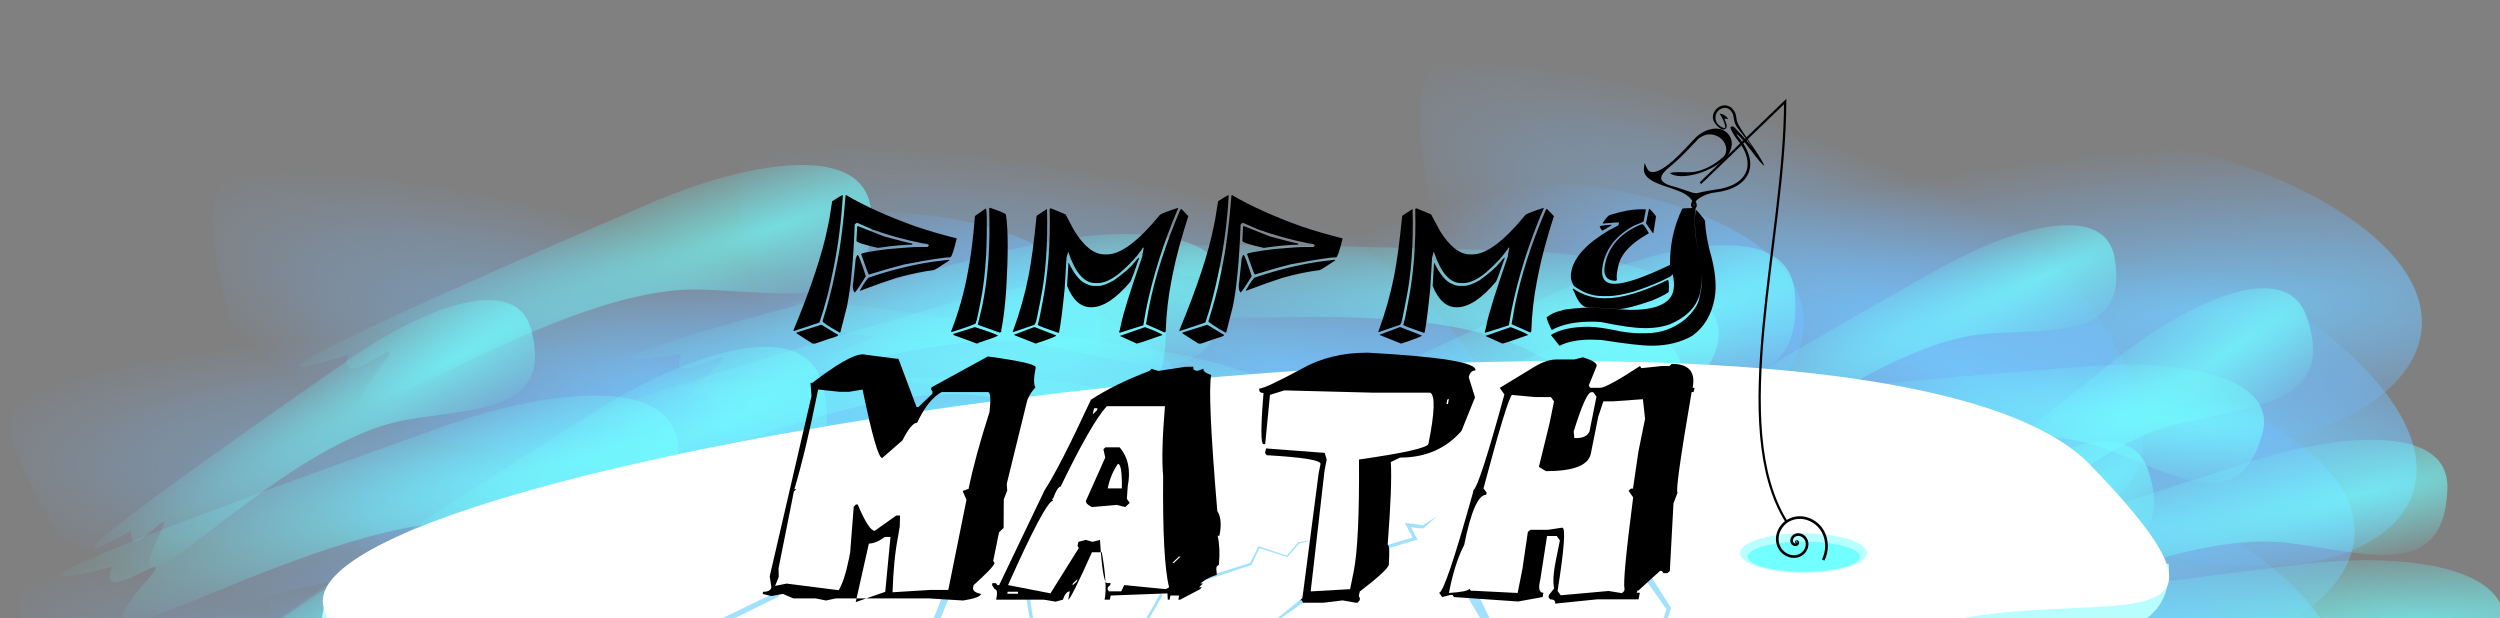 <svg id="banniere" xmlns:rdf="http://www.w3.org/1999/02/22-rdf-syntax-ns#" xmlns="http://www.w3.org/2000/svg" height="512.18" width="1213.2" version="1.1" xmlns:cc="http://creativecommons.org/ns#" xmlns:xlink="http://www.w3.org/1999/xlink" xmlns:dc="http://purl.org/dc/elements/1.1/">
 <rect width="100%" height="100%" fill="#808080" stroke="none"/>
 <defs id="defs4240">
  <style id="style4252" type="text/css">#banniere {
	height:300px;
	}
	@media screen and (max-width:768px) {
	.border{
	   display:none;
	}
	}	
	@media screen and (orientation:portrait) {
	 #banniere {
	height:200px;
	}   
	}</style>
  <radialGradient id="radialGradient4361" gradientUnits="userSpaceOnUse" cy="733" cx="315" gradientTransform="matrix(-2.078,-0.051,0.012,-0.507,1388.381,1408.346)" r="157">
   <stop id="stop3767" stop-color="#72ccff" stop-opacity="0.835" offset="0"/>
   <stop id="stop3769" stop-color="#72b1ff" stop-opacity="0" offset="1"/>
  </radialGradient>
  <radialGradient id="radialGradient4363" gradientUnits="userSpaceOnUse" cy="-114" cx="656" gradientTransform="matrix(-1.25,0.199,-0.045,-0.202,1552.803,809.617)" r="196">
   <stop id="stop5425" stop-color="#72ffff" stop-opacity="0.717" offset="0"/>
   <stop id="stop5427" stop-color="#72ffff" stop-opacity="0" offset="1"/>
  </radialGradient>
 </defs>
 <defs id="defs4635"></defs>
 <g id="layer1" transform="translate(170.329,-668.856)">
  <use id="use5368" xlink:href="#path2995" transform="matrix(0.875,0.062,-0.062,0.875,291.772,42.086)" height="250" width="950" y="0" x="0"/>
  <path id="path2995" fill="url(#radialGradient4361)" d="m445,970c30.1-53.3,260-74.8,366,11.7,84.1,69-18.4,132-141,91.3-105-35.2-147,73.9-211-28.7-25.9-41.6-27.4-49.9-13.6-74.4z"/>
  <use id="use5334" xlink:href="#path2995" transform="matrix(0.966,-0.258,0.258,0.966,-375.405,36.607)" height="250" width="950" y="0" x="0"/>
  <use id="use5336" xlink:href="#path2995" transform="matrix(0.98,-0.201,0.201,0.98,-623.404,25.102)" height="250" width="950" y="0" x="0"/>
  <use id="use5338" xlink:href="#path2995" transform="matrix(0.993,0.116,-0.116,0.993,-357.368,-80.132)" height="250" width="950" y="0" x="0"/>
  <use id="use5340" xlink:href="#path2995" transform="matrix(0.973,0.126,-0.126,0.973,313.111,-208.292)" height="250" width="950" y="0" x="0"/>
  <use id="use5342" xlink:href="#path2995" transform="matrix(0.958,0.142,-0.142,0.958,-437.782,-54.293)" height="250" width="950" y="0" x="0"/>
  <use id="use5344" xlink:href="#path2995" transform="matrix(0.977,-0.147,0.147,0.977,-2.047,37.295)" height="250" width="950" y="0" x="0"/>
  <use id="use5346" xlink:href="#path2995" transform="matrix(0.951,8.746715e-4,-8.746715e-4,0.951,-149.686,44.154)" height="250" width="950" y="0" x="0"/>
  <use id="use5348" xlink:href="#path2995" transform="matrix(1.05,-0.001,0.001,1.05,92.678,-38.071)" height="250" width="950" y="0" x="0"/>
  <use id="use5350" xlink:href="#path2995" transform="matrix(0.887,0.391,-0.391,0.887,523.212,-346.479)" height="250" width="950" y="0" x="0"/>
  <use id="use5352" xlink:href="#path2995" transform="matrix(0.869,-0.167,0.167,0.869,-164.198,146.506)" height="250" width="950" y="0" x="0"/>
  <use id="use5354" xlink:href="#path2995" transform="matrix(0.936,0.263,-0.263,0.936,41.665,-292.405)" height="250" width="950" y="0" x="0"/>
  <use id="use5356" xlink:href="#path2995" transform="matrix(1.037,-0.346,0.346,1.037,-696.964,187.697)" height="250" width="950" y="0" x="0"/>
  <use id="use5358" xlink:href="#path2995" transform="matrix(0.886,-0.326,0.326,0.886,-720.26,176.526)" height="250" width="950" y="0" x="0"/>
  <use id="use5360" xlink:href="#path2995" transform="matrix(1.012,-0.089,0.089,1.012,61.236,-147.023)" height="250" width="950" y="0" x="0"/>
  <use id="use5362" xlink:href="#path2995" transform="matrix(0.816,-0.336,0.336,0.816,-624.427,356.738)" height="250" width="950" y="0" x="0"/>
  <use id="use5364" xlink:href="#path2995" transform="matrix(1.083,0.134,-0.134,1.083,-120.702,-276.354)" height="250" width="950" y="0" x="0"/>
  <use id="use5366" xlink:href="#path2995" transform="matrix(0.97,0.046,-0.046,0.97,-542.959,-112.565)" height="250" width="950" y="0" x="0"/>
  <use id="use5370" xlink:href="#path2995" transform="matrix(1.005,0.338,-0.338,1.005,348.176,-310.851)" height="250" width="950" y="0" x="0"/>
  <use id="use5372" xlink:href="#path2995" transform="matrix(0.932,0.331,-0.331,0.932,-142.976,-309.101)" height="250" width="950" y="0" x="0"/>
  <path id="path5421" fill="url(#radialGradient4363)" d="m687,942c34.3-8.7,98.5-14.3,95.1,21.5-4.47,47.5-43.7,30.3-83.9,22.8-72.8-13.4-203,61.2-151,11.5,17.5-16.8-23.9,11.7-14.5-7.27,0,0-111,18.7,154-48.6z"/>
  <use id="use5493" xlink:href="#path5421" transform="matrix(1.035,-0.164,0.164,1.035,-715.03,-96.954)" height="250" width="950" y="0" x="0"/>
  <use id="use5495" xlink:href="#path5421" transform="matrix(0.916,0.397,-0.397,0.916,141.493,-295.667)" height="250" width="950" y="0" x="0"/>
  <use id="use5497" xlink:href="#path5421" transform="matrix(0.963,0.346,-0.346,0.963,119.719,-232.151)" height="250" width="950" y="0" x="0"/>
  <use id="use5499" xlink:href="#path5421" transform="matrix(0.774,-0.347,0.347,0.774,-414.83,425.959)" height="250" width="950" y="0" x="0"/>
  <use id="use5501" xlink:href="#path5421" transform="matrix(0.843,-0.378,0.378,0.843,-151.382,380.412)" height="250" width="950" y="0" x="0"/>
  <use id="use5503" xlink:href="#path5421" transform="matrix(1.052,-0.037,0.037,1.052,-463.026,-150.511)" height="250" width="950" y="0" x="0"/>
  <use id="use5505" xlink:href="#path5421" transform="matrix(1.058,0.001,-0.001,1.058,-402.104,-208.06)" height="250" width="950" y="0" x="0"/>
  <use id="use5507" xlink:href="#path5421" transform="matrix(0.857,-0.384,0.384,0.857,-91.082,297.471)" height="250" width="950" y="0" x="0"/>
  <use id="use5509" xlink:href="#path5421" transform="matrix(1.005,0.288,-0.288,1.005,153.351,-353.621)" height="250" width="950" y="0" x="0"/>
  <use id="use5511" xlink:href="#path5421" transform="matrix(1.075,-0.194,0.194,1.075,-327.007,-72.876)" height="250" width="950" y="0" x="0"/>
  <use id="use5513" xlink:href="#path5421" transform="matrix(0.87,0.151,-0.151,0.87,392.582,-76.971)" height="250" width="950" y="0" x="0"/>
  <use id="use5515" xlink:href="#path5421" transform="matrix(0.84,0.21,-0.21,0.84,-62.308,-83.428)" height="250" width="950" y="0" x="0"/>
  <use id="use5517" xlink:href="#path5421" transform="matrix(0.821,-0.216,0.216,0.821,-24.665,420.673)" height="250" width="950" y="0" x="0"/>
  <use id="use5519" xlink:href="#path5421" transform="matrix(0.976,-0.273,0.273,0.976,-711.914,179.994)" height="250" width="950" y="0" x="0"/>
  <use id="use5521" xlink:href="#path5421" transform="matrix(1.105,0.149,-0.149,1.105,-382.144,-172.352)" height="250" width="950" y="0" x="0"/>
  <use id="use5523" xlink:href="#path5421" transform="matrix(1.058,-0.346,0.346,1.058,-931.706,107.927)" height="250" width="950" y="0" x="0"/>
  <use id="use5525" xlink:href="#path5421" transform="matrix(1.003,-0.064,0.064,1.003,-80.759,-8.01)" height="250" width="950" y="0" x="0"/>
  <use id="use5527" xlink:href="#path5421" transform="matrix(0.931,0.29,-0.29,0.931,219.67,-121.507)" height="250" width="950" y="0" x="0"/>
  <use id="use5529" xlink:href="#path5421" transform="matrix(1.02,0.129,-0.129,1.02,370.935,-107.121)" height="250" width="950" y="0" x="0"/>
  <use id="use5531" xlink:href="#path5421" transform="matrix(0.938,-0.056,0.056,0.938,229.781,46.239)" height="250" width="950" y="0" x="0"/>
  <use id="use5533" xlink:href="#path5421" transform="matrix(0.811,-0.22,0.22,0.811,9.564,184.637)" height="250" width="950" y="0" x="0"/>
  <use id="use5535" xlink:href="#path5421" transform="matrix(0.924,-0.236,0.236,0.924,-303.966,142.859)" height="250" width="950" y="0" x="0"/>
  <use id="use5537" xlink:href="#path5421" transform="matrix(0.972,0.048,-0.048,0.972,-546.217,58.77)" height="250" width="950" y="0" x="0"/>
  <use id="use5539" xlink:href="#path5421" transform="matrix(1.057,-0.38,0.38,1.057,-1083.617,211.428)" height="250" width="950" y="0" x="0"/>
  <use id="use5541" xlink:href="#path5421" transform="matrix(0.811,-0.303,0.303,0.811,-838.797,284.364)" height="250" width="950" y="0" x="0"/>
  <use id="use5543" xlink:href="#path5421" transform="matrix(1.113,-0.104,0.104,1.113,-811.828,-103.155)" height="250" width="950" y="0" x="0"/>
  <use id="use5545" xlink:href="#path5421" transform="matrix(0.9,0.312,-0.312,0.9,232.627,-88.664)" height="250" width="950" y="0" x="0"/>
  <use id="use5547" xlink:href="#path5421" transform="matrix(0.851,-0.386,0.386,0.851,-544.869,509.923)" height="250" width="950" y="0" x="0"/>
  <use id="use5549" xlink:href="#path5421" transform="matrix(1.019,0.401,-0.401,1.019,257.426,-228.562)" height="250" width="950" y="0" x="0"/>
 </g>
<!-- <rect rx="20" width="900px" height="430px" x="0" fill="rgba(255,0,255,0.5)"/> -->
 <g id="g4313" transform="translate(82.944,-490.808)">
  <path id="iceberg-bottom" fill="#b8feff" d="m76.5,778c-36.6,102,212,78.4,248,106,31,23.9,59.9,67.4,126,65.1,126-4.35,276-48.5,365-122,47.5-41.4,158-1.92,154-62.7"/>
  <path id="iceberg-top" fill="#FFF" d="m457,931c111,0.886,278-50.7,354-115,75.6-63.9,231,14.4,120-100-112-114-875-7.8-857,69.2,18.5,77,197,54.6,254,74.6,25.4,11.6,17,70.1,128,71z"/>
  <path id="hole-top" d="m960,377c0,5.52-14.4,10-32.1,10-17.8,0-32.1-4.48-32.1-10s14.4-10,32.1-10c17.8,0,32.1,4.48,32.1,10z" transform="matrix(0.959,0,0,0.959,-97.618,397.646)" fill="#b8ffff"/>
  <g id="pimp-my-math" style="letter-spacing:0px;word-spacing:0px;" font-family="inner city" transform="matrix(1.232,0,0,1.232,-43.521,394.52)" font-stretch="normal" font-size="72px" font-variant="normal" font-style="italic" font-weight="bold" line-height="125%" fill="#000">
   <path id="p1-pimp" d="m300,155c-0.562,9.87-1.78,19.5-3.66,28.8-1.71,8.53-3.56,15.7-5.56,21.4l-10.1,3.38-0.106-0.141,0.07-0.422c6.87-16.6,11.4-30.2,13.5-40.9l0.457-2.25,1.2-7.45c2.44-1.59,3.82-2.39,4.15-2.39m1.41,0c7.15,4.24,16.3,8.37,27.5,12.4,4.76,1.59,10.1,3.14,16,4.64l-0.07,0.281c-1.17,4.78-2.02,7.17-2.53,7.17-2.27,0-8.32,0.938-18.1,2.81-3.75,0.938-8.33,2.25-13.8,3.94h-0.141c-0.141-0.023-1.15-2.7-3.02-8.02,0.094-0.469,3.64-1.12,10.6-1.97,5.93-0.562,10.1-0.844,12.6-0.844h2.95l0.527-0.562c0.094-0.445-0.692-0.726-2.36-0.844-7.03-1.41-13.6-3.23-19.9-5.48l-6.08-2.67-0.809,0.562-0.07,0.281c-0.492,13.8-1.49,24.4-2.99,31.9l-2.64,10.4-0.176,0.141h-0.141c-4.5-2.56-6.74-4.06-6.72-4.5,2.06-6.56,3.57-12.2,4.54-17l1.34-6.61c1.24-6.19,2.31-14.8,3.2-25.9l0.176-0.141h0.141m4.57,12.2,10.3,4.08,7.49,1.97,3.62,0.844-0.07,0.422c-3.14,0-7.64,0.422-13.5,1.27-5.74-1.29-8.56-2.23-8.44-2.81l0.281-5.62,0.176-0.141h0.141m-0.316,11.4,0.281,0c0.352,0.234,1.39,3,3.13,8.3-2.39,3.94-3.86,6.09-4.4,6.47-0.75-0.891-0.926-2.34-0.527-4.36l0.949-9,0.562-1.41m36.2,1.83,0.106,0.141-0.035,0.141c-3.54,2.39-5.57,3.66-6.08,3.8-4.48,0.562-9.42,1.59-14.8,3.09-3.82,1.24-8.57,2.93-14.2,5.06l-0.106-0.141,0.035-0.141c1.97-3.28,3.14-4.92,3.52-4.92,8.3-2.84,16.5-4.9,24.7-6.19l6.93-0.844m-50.4,25.6,6.05,3.66c0.281,0,0.469,0.188,0.562,0.562-0.047,0.234-1.31,0.703-3.8,1.41l-5.27,1.83h-0.984l-6.36-4.08,0.07-0.281,9.74-3.09"/>
   <path id="i-pimp" d="m358,160c4.15,1.45,6.22,2.34,6.22,2.67,0.938,5.74,0.949,16,0.035,30.8-0.422,5.79-1.06,10.8-1.9,15l0.07,0.422-0.633,0.281-8.65-3.09,1.55-6.47,0.387-1.83c2.13-10.6,2.99-22.9,2.57-36.8l0.035-0.844,0.176-0.141h0.141m-1.76,0.281c0.352,0,0.504,2.06,0.457,6.19,0.07,11.9-0.762,22.2-2.5,30.8l-0.984,4.92c-0.375,1.88-0.656,2.81-0.844,2.81l0.106,0.141-0.035,0.281c-0.094,0.375-3.28,1.55-9.56,3.52l-0.141-0.141h-0.141c2.7-6.87,4.78-14,6.26-21.4l0.106-0.562c1.41-7.01,2.43-14.9,3.06-23.6l4.22-2.95m-4.25,46.7c5.6,1.8,8.66,2.93,9.18,3.38-1.12,0.562-3.7,1.5-7.73,2.81-0.047,0.188-0.305,0.281-0.773,0.281l-9.18-3.38,0.106-0.422,8.4-2.67"/>
   <path id="m-pimp" d="m432,160,0.106,0.141c-5.79,13.5-10,26.8-12.7,40.1l-1.06,6.05-9.32,2.95-0.211-0.422,0.281-0.703,0.352-1.69c0.938-4.73,3.81-13.9,8.61-27.6l-0.106-0.141,0.562-2.81-0.246-0.281c-1.94,3.12-4.96,6.44-9.04,9.98-3.33,2.72-6.27,4.08-8.82,4.08h-0.984c-4.34,0-7.88-4.08-10.6-12.2l-0.106-0.141-0.141,0.562-0.492,1.83-0.703,12c-0.82,8.37-1.56,14.2-2.22,17.4l-0.176,0.141h-0.141c-4.71-1.59-7.41-2.62-8.09-3.09l0.703-2.81,1.12-5.77c2.27-11.4,3.23-23.6,2.88-36.8l0.07-0.281c0.023-0.187,0.176-0.281,0.457-0.281l5.73,2.39,3.38,6.33c3.87,6.28,7.83,9.42,11.9,9.42h1.12c5.32,0,12.3-5.2,20.8-15.6,0.797-0.562,3.13-1.45,7-2.67m-51.5,0.422c0.352,13.7-0.492,25.6-2.53,35.7l-1.34,6.75c-0.422,2.16-0.867,3.23-1.34,3.23l-8.16,2.81h-0.141v-0.141c2.7-7.29,4.77-14.6,6.22-21.9,1.12-5.62,2.19-13.6,3.2-23.8l4.08-2.67m53,0,2.67,2.81c-2.74,8.53-4.76,16-6.05,22.4l-0.633,3.23c-1.22,6.14-1.96,12.7-2.22,19.6l-0.07,0.281c-0.024,0.188-0.176,0.281-0.457,0.281l-7.24-3.23,1.12-6.33,0.211-1.12c2.3-11.4,6.36-24,12.2-37.7l0.176-0.141h0.281m-16.8,19.1,0.106,0.141-0.035,0.141c-1.76,5.11-2.88,8.16-3.38,9.14-5.72,6.75-10.8,10.1-15.4,10.1h-0.141c-4.03,0-7.17-2.81-9.42-8.44l0.527-9h0.141c2.25,4.52,4.51,7.24,6.78,8.16,1.15,0.562,2.13,0.844,2.95,0.844h2.11c1.38,0,3.4-0.75,6.05-2.25,4.01-2.93,6.63-5.23,7.88-6.89,0.726-0.961,1.32-1.62,1.79-1.97m-41.3,27.4,0.422,0,8.33,3.23,0,0.141c-0.164,0.258-1.76,0.914-4.78,1.97l-3.3,1.12-8.47-3.38,0.035-0.141,7.77-2.95m43.7,0,0.141,0c4.12,1.55,6.4,2.58,6.82,3.09-5.53,1.97-8.9,3.09-10.1,3.38l-6.57-2.95,0.035-0.141,9.67-3.38"/>
   <path id="p-pimp" d="m452,155c-0.562,9.87-1.78,19.5-3.66,28.8-1.71,8.53-3.56,15.7-5.56,21.4l-10.1,3.38-0.106-0.141,0.07-0.422c6.87-16.6,11.4-30.2,13.5-40.9l0.457-2.25,1.2-7.45c2.44-1.59,3.82-2.39,4.15-2.39m1.41,0c7.15,4.24,16.3,8.37,27.5,12.4,4.76,1.59,10.1,3.14,16,4.64l-0.07,0.281c-1.17,4.78-2.02,7.17-2.53,7.17-2.27,0-8.32,0.938-18.1,2.81-3.75,0.938-8.33,2.25-13.8,3.94h-0.141c-0.141-0.023-1.15-2.7-3.02-8.02,0.094-0.469,3.64-1.12,10.6-1.97,5.93-0.562,10.1-0.844,12.6-0.844h2.95l0.527-0.562c0.094-0.445-0.691-0.726-2.36-0.844-7.03-1.41-13.6-3.23-19.9-5.48l-6.08-2.67-0.809,0.562-0.07,0.281c-0.492,13.8-1.49,24.4-2.99,31.9l-2.64,10.4-0.176,0.141h-0.141c-4.5-2.56-6.74-4.06-6.72-4.5,2.06-6.56,3.57-12.2,4.54-17l1.34-6.61c1.24-6.19,2.31-14.8,3.2-25.9l0.176-0.141h0.141m4.57,12.2,10.3,4.08,7.49,1.97,3.62,0.844-0.07,0.422c-3.14,0-7.64,0.422-13.5,1.27-5.74-1.29-8.56-2.23-8.44-2.81l0.281-5.62,0.176-0.141h0.141m-0.316,11.4,0.281,0c0.352,0.234,1.4,3,3.13,8.3-2.39,3.94-3.86,6.09-4.4,6.47-0.75-0.891-0.926-2.34-0.527-4.36l0.949-9,0.562-1.41m36.2,1.83,0.106,0.141-0.035,0.141c-3.54,2.39-5.57,3.66-6.08,3.8-4.48,0.562-9.42,1.59-14.8,3.09-3.82,1.24-8.57,2.93-14.2,5.06l-0.106-0.141,0.035-0.141c1.97-3.28,3.14-4.92,3.52-4.92,8.3-2.84,16.5-4.9,24.7-6.19l6.93-0.844m-50.4,25.6,6.05,3.66c0.281,0,0.469,0.188,0.562,0.562-0.047,0.234-1.31,0.703-3.8,1.41l-5.27,1.83h-0.984l-6.36-4.08,0.07-0.281,9.74-3.09"/>
   <path id="m-my" d="m576,160,0.106,0.141c-5.79,13.5-10,26.8-12.7,40.1l-1.06,6.05-9.32,2.95-0.211-0.422,0.281-0.703,0.352-1.69c0.938-4.73,3.81-13.9,8.61-27.6l-0.106-0.141,0.562-2.81-0.246-0.281c-1.94,3.12-4.96,6.44-9.04,9.98-3.33,2.72-6.27,4.08-8.82,4.08h-0.984c-4.34,0-7.88-4.08-10.6-12.2l-0.106-0.141-0.141,0.562-0.492,1.83-0.703,12c-0.82,8.37-1.56,14.2-2.22,17.4l-0.176,0.141h-0.141c-4.71-1.59-7.41-2.62-8.09-3.09l0.703-2.81,1.12-5.77c2.27-11.4,3.23-23.6,2.88-36.8l0.07-0.281c0.023-0.187,0.176-0.281,0.457-0.281l5.73,2.39,3.38,6.33c3.87,6.28,7.83,9.42,11.9,9.42h1.12c5.32,0,12.3-5.2,20.8-15.6,0.797-0.562,3.13-1.45,7-2.67m-51.5,0.422c0.352,13.7-0.492,25.6-2.53,35.7l-1.34,6.75c-0.422,2.16-0.867,3.23-1.34,3.23l-8.16,2.81h-0.141v-0.141c2.7-7.29,4.77-14.6,6.22-21.9,1.12-5.62,2.19-13.6,3.2-23.8l4.08-2.67m53,0,2.67,2.81c-2.74,8.53-4.76,16-6.05,22.4l-0.633,3.23c-1.22,6.14-1.96,12.7-2.22,19.6l-0.07,0.281c-0.024,0.188-0.176,0.281-0.457,0.281l-7.24-3.23,1.12-6.33,0.211-1.12c2.3-11.4,6.36-24,12.2-37.7l0.176-0.141h0.281m-16.8,19.1,0.106,0.141-0.035,0.141c-1.76,5.11-2.88,8.16-3.38,9.14-5.72,6.75-10.8,10.1-15.4,10.1h-0.141c-4.03,0-7.17-2.81-9.42-8.44l0.527-9h0.141c2.25,4.52,4.51,7.24,6.78,8.16,1.15,0.562,2.13,0.844,2.95,0.844h2.11c1.38,0,3.4-0.75,6.05-2.25,4.01-2.93,6.63-5.23,7.88-6.89,0.726-0.961,1.32-1.62,1.79-1.97m-41.3,27.4,0.422,0,8.33,3.23,0,0.141c-0.164,0.258-1.76,0.914-4.78,1.97l-3.3,1.12-8.47-3.38,0.035-0.141,7.77-2.95m43.7,0,0.141,0c4.12,1.55,6.4,2.58,6.82,3.09-5.53,1.97-8.9,3.09-10.1,3.38l-6.57-2.95,0.035-0.141,9.67-3.38"/>
   <path id="y-my" d="m636,159,0.106,0.141-0.035,0.141c-0.844,4.29-0.668,9.77,0.527,16.4,1.52,7.8,1.92,13.5,1.2,17.2-1.17,5.86-5.27,10.2-12.3,13.1-2.74,0.938-5.7,1.41-8.86,1.41h-0.984c-3.73,0-9.39-0.797-17-2.39l-2.64-0.141h-1.41c-6.19,0-11.3,1.08-15.3,3.23h-0.141c-1.15-2.3-1.8-3.94-1.97-4.92,1.69-1.36,3.64-2.25,5.87-2.67,0.07-0.328,2.86-0.703,8.37-1.12h4.92l13.8,0.844c10.3,0,16-2.58,17-7.73,0.375-1.83,0.281-3.94-0.281-6.33l-1,1h-0.141c-3.8,2.06-8.59,4.03-14.4,5.91-4.29,1.12-7.41,1.69-9.35,1.69h-2.95c-3.84,0-7.52-1.31-11-3.94-1.15-1.66-1.52-3.49-1.12-5.48l0.106-0.562c1.08-5.37,5.98-10.7,14.7-15.9l3.76-1.97,0.246-1.12h-1.41l-4.89,0.422-0.106-0.141,0.035-0.141c1.36-2.16,2.46-3.23,3.3-3.23,4.36-1.41,8.34-2.11,12-2.11h1.41l0.246,0.281-0.914,4.5c-0.117,0.164-1.4,0.727-3.83,1.69-6.84,3.75-10.9,8.86-12.2,15.3-1.01,5.06,0.504,7.59,4.54,7.59,4.24,0,11.5-2.48,21.9-7.45v-0.141c-0.047-3.42,0.281-6.94,0.984-10.6,0.773-3.84,2.05-7.64,3.83-11.4l0.738-0.141,3.83-0.141m-17.4,0.281c1.69,1.88,2.52,2.91,2.5,3.09l-1.02,6.47h-0.281l-2.64-3.8,1.12-5.48,0.316-0.281m18.6,0.703c2.23,2.51,3.3,3.91,3.23,4.22,0.117,3.14,0.715,6.94,1.79,11.4,2.3,7.8,2.93,14.3,1.9,19.4-1.24,6.26-4.12,11-8.65,14.3-4.55,2.62-9.87,3.94-16,3.94-3.75,0-10.4-0.75-19.8-2.25l-4.04-0.141c-5.25,0-9.4,0.797-12.4,2.39h-0.141l-3.38-4.22c3.54-2.16,8.48-3.23,14.8-3.23,2.88,0,7.12,0.609,12.7,1.83,2.81,0.469,5.25,0.703,7.31,0.703h2.67c5.72,0,10.9-1.83,15.4-5.48,3.21-2.93,5.07-5.7,5.59-8.3l0.668-3.23c0.562-2.88-0.059-9.4-1.86-19.6-0.68-5.02-0.75-8.91-0.211-11.7l0.176-0.141h0.141m-21.1,5.62c0.562,0.539,1.32,1.66,2.28,3.38l-0.035,0.141c-7.06,3.87-11,8.18-12,12.9l-0.281,1.41c-0.328,1.64-0.41,2.95-0.246,3.94l-0.352,0.422c-3.75,0-5.2-2.11-4.36-6.33,1.45-7.27,6.21-12.6,14.3-15.9h0.703m-12.4,0.141,0,0.141c-0.047,0.141-1.17,0.844-3.38,2.11h-0.281c-0.234-0.094-0.562-0.562-0.984-1.41v-0.141c0.07-0.281,1.62-0.516,4.64-0.703m21.9,21.8,0.281,0c0.375,0,0.504,1.5,0.387,4.5-0.117,0.516-2.27,1.69-6.47,3.52-6.47,2.25-10.9,3.38-13.3,3.38h-0.281l-9.6-0.562h-1.97c-2.23,0-4.11-2.06-5.66-6.19l-0.633-1.12,0.176-0.141h0.141c3.68,2.53,7.84,3.8,12.5,3.8,6.44,0,14.6-2.39,24.5-7.17"/>
  </g>
  <path id="fissure-1" style="direction:ltr;enable-background:accumulate;baseline-shift:baseline;block-progression:tb;text-indent:0;color:#000000;text-transform:none;text-align:start;" fill="#a1e1ff" d="m294,778-33.2,16.1,6.77,4.8c-1.31,2.38-0.114,0.716-2.9,4.22,1.9,0.463-10.2-0.199-8.34,0.26l-16.9,5.29c6.67-1.86,11.6-2.34,18.3-4.28,3.59,0.471,5.36,0.517,7.81,0.788l5.87-6.21c-1.66-2.13-2.13-2.11-5.65-4.32l29.5-14.5z"/>
  <path id="fissure-2" style="direction:ltr;enable-background:accumulate;baseline-shift:baseline;block-progression:tb;text-indent:0;color:#000000;text-transform:none;text-align:start;" fill="#a1e1ff" d="m374,781c-3.14,7.89-5.28,13.8-8.42,21.7,1.12-0.193,0.183-0.343,3.2,3.26l-2.83,8.63c1.88-4.18,1.87-2.93,5.37-11.2,0,0,0.927,1.09-1.91-2.02l8.47-21.4z"/>
  <path id="fissure-3" style="direction:ltr;enable-background:accumulate;baseline-shift:baseline;block-progression:tb;text-indent:0;color:#000000;text-transform:none;text-align:start;" fill="#a1e1ff" d="m415,780c1.23,8.74,2.89,17.2,4.16,25.9,1.78-1.09,3.37-1.78,5.18-2.82-0.115,3.88-0.022,7.43-0.127,11.3,2.82,0.48,5.65,0.792,8.47,1.17l-7.37-2.06c0.139-4.24,0.284-8.48,0.422-12.7-1.94,1.08-3.56,1.57-5.48,2.68l-3.55-23.8z"/>
  <path id="fissure-4" style="direction:ltr;enable-background:accumulate;baseline-shift:baseline;block-progression:tb;text-indent:0;color:#000000;text-transform:none;text-align:start;" fill="#a1e1ff" d="m480,779c-4.18,7.7-7.42,12.9-11.6,20.6-1.06,0.829-8.15,5.21-6.86,5.23l2.76,9.18c-0.668-4.96-1.31-8.41-1.69-9.33,1.16-0.991,5.22-3.32,6.69-4.15l12-21z"/>
  <path id="fissure-5" style="direction:ltr;enable-background:accumulate;baseline-shift:baseline;block-progression:tb;text-indent:0;color:#000000;text-transform:none;text-align:start;" fill="#a1e1ff" d="m547,754c-1.86,2.14-3.67,4.32-5.5,6.49-4.57-1.54-9.11-3.17-13.7-4.65-1.38,2.73-2.76,5.46-4.14,8.19l-21.2,6.62,0.445,1.43,21.4-7.07c1.22-2.34,2.69-5.7,3.98-8.24,4.51,1.53,9.02,2.9,13.5,4.43,1.91-2.26,3.75-4.28,5.66-6.54l5.82-1.55c-1.28-0.042-3.76,0.421-6.23,0.896z"/>
  <path id="fissure-6" style="direction:ltr;enable-background:accumulate;baseline-shift:baseline;block-progression:tb;text-indent:0;color:#000000;text-transform:none;text-align:start;" fill="#a1e1ff" d="m549,781c-5.08,4.05-9.91,8.48-15.7,12.5,4.34,1.57,7.7,3.09,12.1,4.62-10,2-8.75,1.22-18.8,3.22,0.425,3.18,0.851,6.24,1.28,9.42l-6.47-6.67c1.01,1.19,4.29,5.78,7.43,8.43-0.481-3.94-0.643-6.23-1.16-10.2,11.3-2.21,9.49-1.74,20.8-3.88-5.11-1.82-7.97-3.58-13.1-5.37l15.2-10.6-1.92-1.52z"/>
  <path id="fissure-7" style="direction:ltr;enable-background:accumulate;baseline-shift:baseline;block-progression:tb;text-indent:0;color:#000000;text-transform:none;text-align:start;" fill="#a1e1ff" d="m588,756c0.155,3.75,0.147,5.36-0.302,9.56l3.26-0.463,0.487-8.39c4.52-1.34,9.02-2.75,13.5-4.07-1.07-2.01-2.14-4.03-3.2-6.04,1.99,0.318,4.26,0.71,6.13,0.558l6.68-5.91-7.03,4.42c-4.39-0.612-1.95-0.291-8.7-1.09,1.25,2.36,2.5,4.72,3.75,7.07-4.87,1.45-9.74,2.89-14.6,4.35z"/>
  <path id="fissure-8" style="direction:ltr;enable-background:accumulate;baseline-shift:baseline;block-progression:tb;text-indent:0;color:#000000;text-transform:none;text-align:start;" fill="#a1e1ff" d="m634,779-4.5,1.89,11.8,20-9.29,6.32c-4.58,0.888-9.16,1.85-13.7,2.84,0.541,3.22,1.08,6.88,1.08,9.89l-4.19,4.3c5.59-3.6,3.5-2.47,5.53-3.88,0.05-2.62-0.541-6.08-0.541-8.8,4.09-0.849,8.73-1.18,12.8-1.96,4.27-2.72,8.73-5.38,12.4-7.65-3.73-6.64-8.33-18-11.4-23z"/>
  <path id="fissure-9" style="direction:ltr;enable-background:accumulate;baseline-shift:baseline;block-progression:tb;text-indent:0;color:#000000;text-transform:none;text-align:start;" fill="#a2e1ff" d="m718,770-1.92,2.79,9.65,13.6c-1.99,5.96-3.18,11.5-5.17,17.4,4.16-1.26,8.29-2.58,12.4-3.87l5.92,0.125c1.49,2.57,1.95,9.21,3.78,12.4-0.979-4.38-1.89-8.77-2.91-13.1-2.44-0.236-4.86,0.007-6.96-0.256-3.36,1.06-6.64,1.41-10,2.47,1.78-5.3,3.39-10.5,5.22-15.7-3.36-5.24-6.7-10.5-10-15.7z"/>
  <g id="math" style="letter-spacing:0px;word-spacing:0px;" font-family="Mathematics Boredom" transform="matrix(2.277,0,0,2.277,-448.782,-155.514)" font-stretch="normal" font-size="72px" font-variant="normal" font-style="italic" font-weight="bold" line-height="125%" fill="#000">
   <path id="path3793" d="m335,367c-1.71,8.56-3.39,15.6-5.03,21.1h0.422l-0.527,0.457-3.27,16.4,0.035,1.86-0.773,1.9,2.46-0.492,11.1,1.41c0.82-1.41,1.5-3.43,2.04-6.08l0.387-1.86,0.773-9.84,0.457-0.492h0.387c1.59,3.75,2.8,5.62,3.62,5.62l4.6-3.27h0.809l-0.07,2.36-0.3,1.8c-0.68,3.42-1.09,7.49-1.23,12.2l7.94-0.492h3.94l3.87-19.2-0.809-1.9,1.27-0.457c0.891-4.45,2.38-9.91,4.46-16.4,0.305-2.81,0.187-4.22-0.352-4.22h-9.84c-1.92,1.01-3.67,3.19-5.24,6.54-0.82,0-1.86,1.25-3.13,3.76l-4.32,3.76c-0.774,0-2.17-4.85-4.18-14.6l-2.85,0.492h-2l-4.6-0.492m10.8,32.8-2.81,12.5,6.29-2.18,1.12-11.7-1.2,0c-1.29,0.938-2.43,1.41-3.41,1.41m20.5,0-0.352,1.9,0.809,0,0.352-1.9-0.809,0m1.2-2.74c0.234,0,0.363,0.293,0.387,0.879,0.047,0.586-0.012,1.3-0.176,2.14-0.164,0.82-0.387,1.54-0.668,2.14-0.258,0.586-0.504,0.879-0.738,0.879-0.234,0-0.375-0.293-0.422-0.879-0.024-0.609,0.047-1.32,0.211-2.14,0.164-0.844,0.375-1.56,0.633-2.14,0.281-0.586,0.539-0.879,0.773-0.879m-23.1-37.6,7.31,0.949,0.387,0,3.87,10.3,0.387,0,2.95-2.81,0.07-0.457-0.316-0.492,0.106-0.457,12-6.57c6.91,0.938,10.3,1.72,10.2,2.36-0.445,2.18-0.469,3.59-0.07,4.22-1.03,1.15-1.65,2.24-1.86,3.27l-4.25,17.3,0.106,1.41-0.738,1.9-0.035,6.08-0.984,0.949-1.23,6.08,0.281,0.457c-0.117,0.586-1.61,2.16-4.46,4.71l-0.106,0.457c-0.141,0.703,0.422,1.17,1.69,1.41-0.117,0.562-1.4,1.03-3.83,1.41l-7.38-0.457h-1.97l-5.24,0.457,5.27-0.457h-17.8l-2.07,0.457-2.28-0.457h-4.71l-2.22-0.949-2.46,0.457-1.86-0.457,0.106-0.457c1.06,0,1.64-0.316,1.76-0.949l-0.352-2.36,8.9-38.4-0.211-2.81h0.387c5.3-4.06,8.86-6.08,10.7-6.08"/>
   <path id="path3795" d="m415,362c-0.117,0.586,0.199,0.879,0.949,0.879l1.2-0.457c-0.094,0.516,0.457,0.961,1.65,1.34-0.539,2.62-0.106,12.3,1.3,29,0.773,1.17,0.926,2.93,0.457,5.27h-0.387c0.398,1.73,0.492,3.77,0.281,6.12l-0.492,0.457-0.07,0.422,0.106,1.34c-1.8,0.516-3.23,1.4-4.29,2.64h1.12l-0.422,0.422-4.22,2.22h-0.387l0.176-0.879h-1.86l-0.176,0.879h-0.387l-0.07-1.34-12.1,0.457-0.176,0.879h-1.12c0.422-2.09,0.223-5.46-0.598-10.1h-2.1c-2.98,6.66-4.66,10-5.06,10.1l0.352-1.76c-0.609,0-1.1,0.586-1.48,1.76l-1.55,0.422-2.57-0.422h-10.1c0.305-1.48,0.199-2.22-0.316-2.22l-0.562-0.879,0.07-0.422h0.738l0.316,0.422h0.387l9.67-20.2c2.16-3.3,5.45-9.74,9.88-19.3,3.42-2.25,7.58-4.3,12.5-6.15l0.422-0.457,1.44,0.457,5.8-0.879m-28.5,28.1,0.281,0.422c-1.1,0.117-4.3,6.12-9.6,18l9.04,1.76,6.05-9.67-0.281-0.422,0.176-0.879,1.58-0.422,1.41,0.422,1.62-0.422c0.375,6.14,0.879,9.21,1.51,9.21h0.738l-0.07,0.422-0.492,0.457-0.07,0.422,0.281,0.457h2.64l0.633-1.34,8.86,0.879,0.7-0.4c-0.961-3.77-1.38-11.7-1.27-23.7-0.305-3.33-0.176-8.31,0.387-14.9h-12.4c-2.27,2.53-5.54,8.24-9.81,17.1-0.516,0.094-1.07,0.973-1.65,2.64m8.75-19.3-0.281,1.3,0.914-0.879,0.106-0.422-0.738,0m5.45,8.33c1.83,2.16,2.4,4.93,1.72,8.33l-0.176,2.64,0.598,0.879-0.949,0.879-1.79-0.457-5.31,0.457c-0.914-0.445-1.34-0.891-1.27-1.34l4.11-9.21-0.387-1.76,0.422-0.422h3.02m-0.352,3.52c-1.06,1.52-1.78,3.27-2.18,5.24h3.02c0.047-3.49-0.234-5.24-0.844-5.24m11.6,21.1,0.352,0,1.41-1.34-0.352,0-1.41,1.34m-21.2,4.4-0.07,0.422,0.949-0.879,0.07-0.422-0.949,0.879m27,0,0.738,0-0.914,0.879-0.773,0,0.949-0.879m-40.9,1.76-0.07,0.422,2.25,0,0.07-0.422-2.25,0"/>
   <path id="path3797" d="m452,359c15.8,0.867,23.5,2.13,23.1,3.8-0.727,0-1.2,0.48-1.41,1.44l1.34,4.29-2.88,7.14c-3.3,3.8-7.66,5.7-13.1,5.7l-1.97,0.949c0.211,3.21-0.012,9.08-0.668,17.6,0.328,0,0.41,1.43,0.246,4.29-0.164,0.773-2.23,2.67-6.19,5.7l-0.211,0.949,0.246,0.492-0.07,0.457-0.457,0.492h-0.387l-2.78-0.492-4.08,0.492h-4.36l-0.246-0.492h-0.352l0.422-0.457,0.106-0.492,3.41-26.2,0.387-1.9c0.164-0.82-3.68-1.45-11.5-1.9l-0.316-0.492,0.211-0.949,12.5,0.949,0.422,1.44-0.457,2.36-2.95,25.7h0.352l8.05-0.457,0.773-3.83c0.82-4.06,1.2-12,1.12-23.8,9.68-1.38,14.6-2.5,14.8-3.34,1.34-6.66,1.46-10.3,0.387-10.9h-12l-19.1-0.492-3.06,0.949-1.02,10.5h-0.352c-0.609,0-0.609-3.64,0-10.9-0.727,0-1.02-0.316-0.879-0.949,0.82,0,3.88-1.43,9.18-4.29,3.98-2.23,8.56-3.34,13.7-3.34m4.36,5.24-0.07,0.457,4.01-1.9,0.07-0.457-0.352,0c-2.27,0.516-3.49,1.15-3.66,1.9m12.8,4.75-0.176,0.949,1.09,0,1.62-0.949,0.106-0.457-1.09,0-1.55,0.457m-16.2,21.4,1.09,0,0.176-0.949-0.352,0-0.914,0.949m6.3-28.8c0.938,0,1.7,0.188,2.28,0.562,0.609,0.375,0.855,0.82,0.738,1.34-0.094,0.539-0.516,0.996-1.27,1.37-0.75,0.375-1.59,0.562-2.53,0.562-0.961,0-1.73-0.188-2.32-0.562-0.586-0.375-0.832-0.832-0.738-1.37,0.117-0.516,0.539-0.961,1.27-1.34,0.75-0.375,1.6-0.562,2.57-0.562m12.6,5.2c0.516,0,0.902,0.258,1.16,0.773,0.281,0.492,0.352,1.1,0.211,1.83-0.141,0.727-0.457,1.35-0.949,1.86-0.469,0.492-0.961,0.738-1.48,0.738-0.539,0-0.949-0.246-1.23-0.738-0.258-0.516-0.316-1.14-0.176-1.86,0.141-0.726,0.445-1.34,0.914-1.83,0.492-0.516,1.01-0.773,1.55-0.773m-17.8,22.2c0.492,0,0.879,0.188,1.16,0.562,0.281,0.375,0.363,0.832,0.246,1.37-0.094,0.539-0.363,0.996-0.809,1.37-0.422,0.375-0.879,0.562-1.37,0.562-0.492,0-0.867-0.188-1.12-0.562-0.258-0.375-0.34-0.832-0.246-1.37,0.117-0.539,0.375-0.996,0.773-1.37,0.422-0.375,0.879-0.562,1.37-0.562"/>
   <path id="path3799" d="m498,360c2.09,0.633,3.07,1.25,2.95,1.86l-1.69,4.18,0.352,0.457h2.11c0.891,0,3.72-1.55,8.47-4.64l0.281,0.457,4.32-0.457h1.65l0.527-0.457c3.63,0,5.11,1.7,4.43,5.1h0.422l-0.211,0.914h-0.422c-2.44,14.2-3.43,21.4-2.99,21.4l-0.879,2.32-0.773,14.4-0.527,0.457h-0.844l-0.316-0.457h-0.422l-4.6,4.18-1.62-0.457-0.176,0.914h2.11l-0.281,1.41h-8.82l-8.96,0.914c0.117-0.609-0.246-0.914-1.09-0.914l-0.316-0.492,0.106-0.457,1.09-1.37c-0.281-1.41-0.152-3.42,0.387-6.05l0.844-4.18-0.668-0.949h-2.07l-1.44,9.32-0.106,0.457c-0.305,1.55-0.047,2.32,0.773,2.32l-0.176,0.914-5.2,0.949-13.7-0.949-0.281-0.457h-0.422l-1.79,0.457-0.668-0.914c0.844,0,3.26-7.12,7.24-21.4l0.07-0.457c0.867-0.633,3.07-7.44,6.61-20.4l-0.984-1.41,7.63-4.64c1.62-0.937,3.1-1.41,4.46-1.41h3.8l1.79-0.457m-1.93,15.8,0.141,1.41,0.422,0c1.45,0,2.39-0.469,2.81-1.41l1.48-7.42-0.668-0.949h-0.422c-0.774,0-2.03,2.79-3.76,8.37m-13.1-7.88c-0.703,0.633-2.74,7.29-6.12,20l0.668,0.914-0.106,0.457c-1.69,0-3.25,3.56-4.68,10.7-1.31,2.51-2.37,5.77-3.16,9.77l-0.106,0.457c2.84-0.188,4.29-0.492,4.36-0.914l0.352,0.457h0.844l9.1,0.457,1.02-5.1,1.16-7.91,0.527-0.457h3.8l2.99-0.457c0.773,0,0.445,4.49-0.984,13.5l0.668,0.914,10.2-0.914,2.85,0.457,0.492-0.457,0.07-0.457c-0.328-1.01,0.281-7.51,1.83-19.5l-0.984-1.41,0.527-0.457h0.422l1.16-7.91,1.41-6.96-0.457-4.18-6.36,0.457h-2.07l-1.09,3.27-1.58,7.88c-0.492,2.48-3.68,3.73-9.56,3.73l-1.51-0.914,2.28-9.32,0.949-4.64-0.668-0.914h-3.34l-4.92-0.457m26.2,30.2-0.106,0.492,0.844,0,0.281-1.41-1.02,0.914m1.37-2.43c0.375,0,0.633,0.293,0.773,0.879,0.164,0.586,0.164,1.29,0,2.11-0.164,0.844-0.445,1.56-0.844,2.14-0.375,0.586-0.75,0.879-1.12,0.879-0.375,0-0.645-0.293-0.809-0.879-0.141-0.586-0.129-1.3,0.035-2.14,0.164-0.82,0.434-1.52,0.809-2.11,0.398-0.586,0.785-0.879,1.16-0.879m-1.51,11.5c0.305,0,0.527,0.199,0.668,0.598,0.164,0.398,0.188,0.879,0.07,1.44-0.117,0.586-0.328,1.08-0.633,1.48-0.305,0.398-0.609,0.598-0.914,0.598-0.305,0-0.527-0.199-0.668-0.598-0.117-0.398-0.117-0.891,0-1.48,0.117-0.562,0.316-1.04,0.598-1.44,0.281-0.398,0.574-0.598,0.879-0.598"/>
  </g>
  <path id="becasse" style="direction:ltr;enable-background:accumulate;baseline-shift:baseline;block-progression:tb;text-indent:0;color:#000000;text-transform:none;text-align:start;" fill="#000" d="m755,542c-0.995-0.173-2.03-0.033-2.97,0.344-1.87,0.753-3.43,2.48-3.72,4.72-0.245,1.91,0.732,3.4,1.9,4.63,1.16,1.23,2.78,2.59,4.14,1.65,1.54-1.07-0.112-3.62-0.469-4.94,1.69,0.062,0.257-0.029,1.86,0.134-1.22-1.8-2.99-2.55-4.2-2.6,0.787,1.33,1.68,2.75,2.1,3.97,0.219,0.656,0.984,2.66,0.537,2.93-0.77,0.46-2.84-1.08-3.4-1.66-0.919-0.97-1.4-2.48-1.21-3.96,0.224-1.74,1.46-3.13,2.94-3.72,1.47-0.594,3.1-0.43,4.28,0.844,1.16,1.26,1.36,2.09,1.53,3.19s0.277,2.48,1.25,4.28c1,1.86,6.69,8.4,7.8,10.2-1.26-1.44-7.07-7.83-8.21-8.96-0.663-0.767-1.27-1.08-2.06-0.781-0.457,0.17-0.253,0.686-0.125,1.03,0.767,2.07,2.24,4.1,3.5,5.69,4.39,5.55,5.68,11,3.88,15.3s-6.77,7.64-15.4,8.62c-12.3,1.82-5.91,2.78-16.3-0.531-2.46-1-5.5-1.26-7.81-2.78-4.81-2.94,2.23-7.46,5.09-10,3.85-3.42,7.78-7.74,11.2-11.3,4.13-3.61,8.84-2.48,11.6,0.23,2.07,2.02,3.19,6.18,0.36,8.68-4.16,3.58-9.3,6.39-14.1,7.06-3.28,0.462-10-0.463-11.6,0.625,2.54,1.7,6.95,1.78,11.8,0.625,4.9-1.16,10.3-3.61,14.6-7.34,1.44-1.24,2.71-3.14,3.31-5.25,0.601-2.11,0.517-4.47-0.938-6.5-2.31-3.22-5.88-3.65-8.97-2.91-3.09,0.742-5.83,2.53-7.12,3.91-3.38,3.61-7.29,7.93-11.1,11.3-3.77,3.35-7.42,5.66-9.88,5.56-1.75,0.081-2.53-1.2-3.03-2.34l-0.875-2-0.344,2.16c-0.368,2.29,0.771,4.14,2.56,5.5s4.25,2.35,6.88,3.28c2.62,0.932,5.4,1.78,7.78,2.75,2.67,1.13,4.88,2.44,6.25,4.72-0.4,0.583-0.61,1.11-0.656,1.62-0.09,0.987,0.478,1.81,1.25,1.97,0.386,0.081,0.846-0.034,1.16-0.344,0.31-0.31,0.426-0.752,0.406-1.25-0.021-0.522-0.171-1.16-0.531-1.88,2.34-2.48,6.37-3.89,9.09-4.22,8.94-1.02,14.4-4.52,16.5-9.38,2.03-4.85,0.518-10.9-4.06-16.6-0.572-0.721-2.31-2.76-1.47-2.28,2.95,1.68,11.5,15,13.3,15.2-3.29-6.78-9.53-14.2-12.6-19.9-0.87-1.61-0.944-2.71-1.12-3.88-0.181-1.17-0.517-2.41-1.84-3.84-0.775-0.838-1.72-1.33-2.72-1.5zm-15.9,47.8c0.052,0.184,0.183,0.446,0.188,0.562,0.01,0.253-0.064,0.314-0.062,0.312-0.057-0.012-0.293-0.118-0.25-0.594,0.006-0.067,0.103-0.198,0.125-0.281z"/>
  <path id="canne" stroke-linejoin="miter" d="m742,84,41.1-39.6c-0.119,66.9-28.3,158,0.714,204" transform="translate(0.271,495.685)" stroke="#000" stroke-linecap="butt" stroke-miterlimit="4" stroke-dasharray="none" stroke-width="1.1" fill="none"/>
  <path id="hole-bottom" d="m820,246c0,5.52-11,10-24.6,10s-24.6-4.48-24.6-10,11-10,24.6-10,24.6,4.48,24.6,10z" transform="matrix(1.109,0,0,0.728,-89.658,581.848)" fill="#72ffff"/>
  <path id="escargot" stroke-linejoin="miter" d="m800,260c-0.033,0.012-0.031-0.065-0.028-0.076,0.045-0.154,0.265-0.114,0.36-0.045,0.307,0.222,0.186,0.681-0.044,0.907-0.508,0.497-1.33,0.244-1.73-0.255-0.731-0.909-0.287-2.23,0.594-2.85,1.43-1.01,3.37-0.314,4.26,1.07,1.33,2.06,0.323,4.78-1.68,5.98-2.83,1.7-6.45,0.314-8.02-2.43-2.12-3.71-0.287-8.39,3.32-10.4,4.73-2.59,10.6-0.241,13,4.36,1.71,3.25,1.64,7.2,0.009,10.5" transform="matrix(1.293,0,0,1.293,-245.575,417.645)" stroke="#000" stroke-linecap="butt" stroke-width="1px" fill="none"/>
 </g>
</svg>
